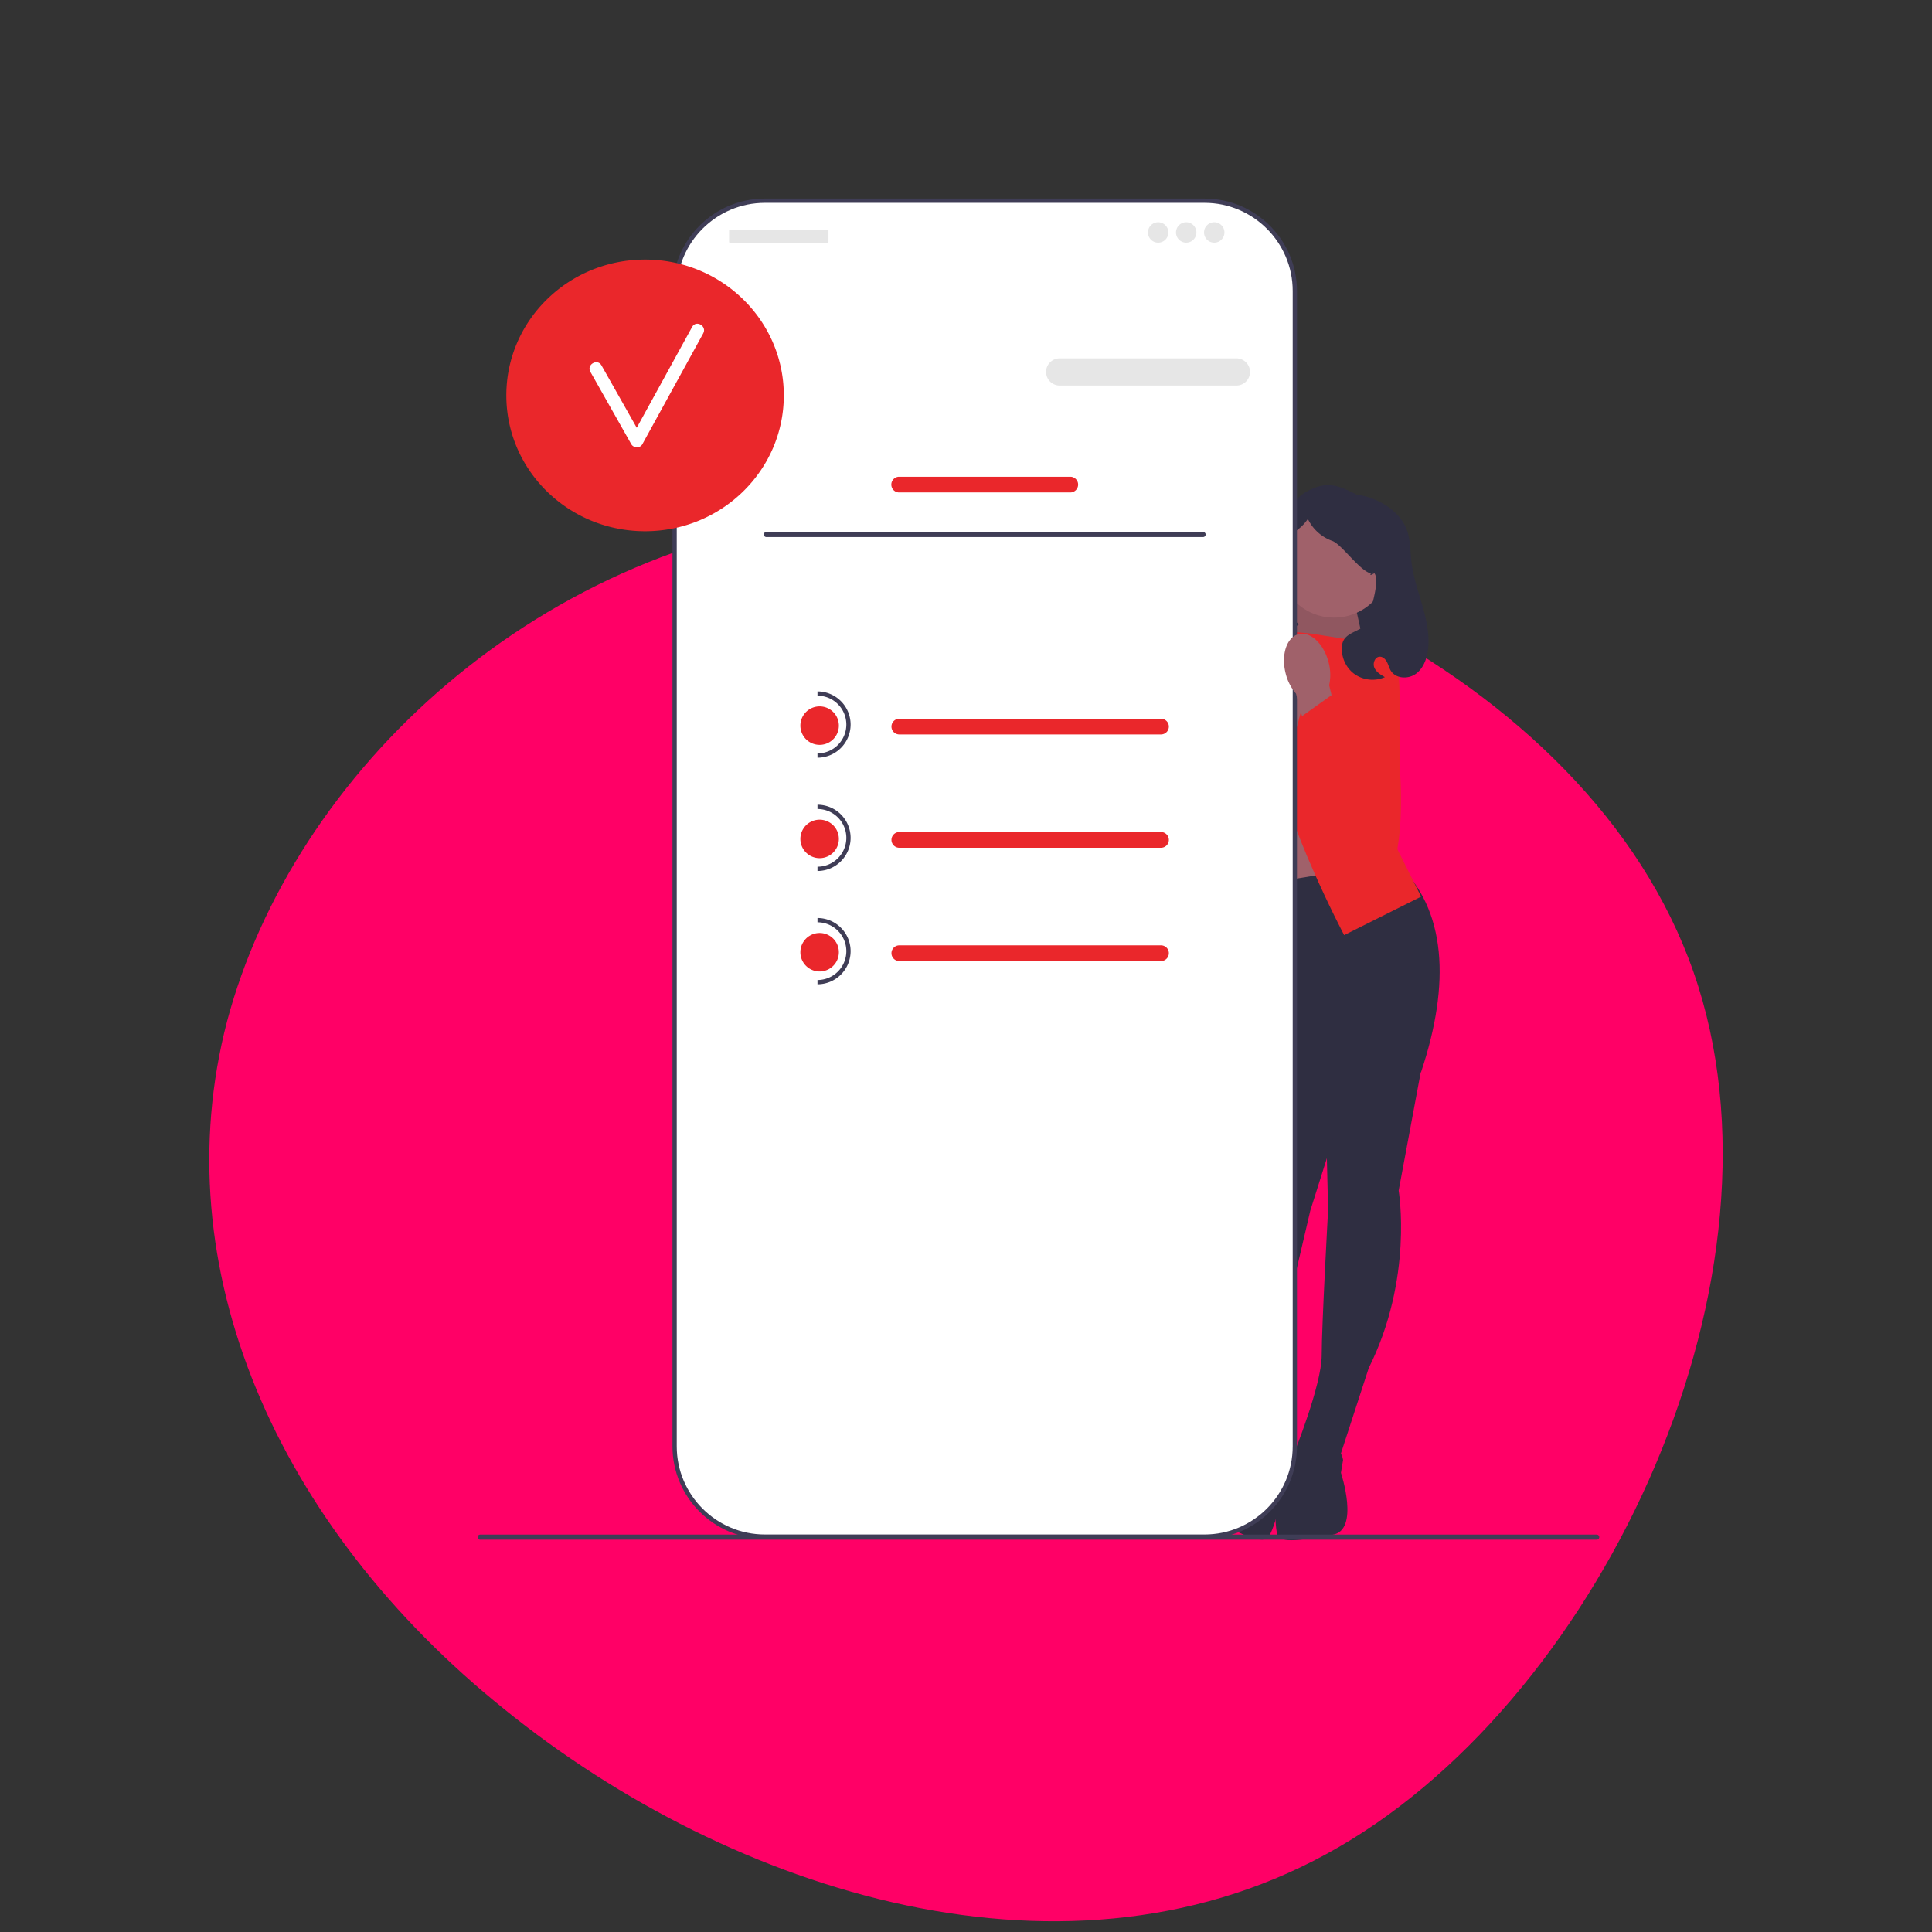 <svg xmlns="http://www.w3.org/2000/svg" fill="none" viewBox="0 0 360 360">
  <rect x="0" y="0" width="360" height="360" fill="#333333" stroke="none"/>
  <path fill="#F06" d="M315.579 181.176c19.585 56.16-16.525 134.297-66.1 162.987-49.881 28.996-113.227 8.547-155.458-25.638-42.536-34.185-63.651-82.41-51.717-128.193 12.241-46.088 57.838-90.039 118.123-94.923 60.592-4.578 135.566 29.606 155.152 85.767Z"/>
  <path fill="#2F2E41" d="M256.627 123.38h-20.619v-6.789c0-11.38 9.239-20.62 20.619-20.62v27.409Z"/>
  <path fill="#A0616A" d="m252.057 110.706 3.545 15.946-20.774-3.45 8.465-15.081 8.764 2.585Z"/>
  <path fill="#000" d="m252.057 110.706 3.545 15.946-20.774-3.45 8.465-15.081 8.764 2.585Z" opacity=".1"/>
  <path fill="#A0616A" d="M232.139 174.248h19.918V144.77h-19.918v29.478Z"/>
  <path fill="#2F2E41" d="m265.003 198.349-4.382 23.502s2.789 16.333-5.576 33.064l-5.577 17.129-8.365-1.195s5.178-12.747 5.178-18.324c0-5.577 1.195-27.088 1.195-27.088l-.597-24.546 18.124-2.542Z"/>
  <path fill="#2F2E41" d="M239.907 270.451s9.56-3.586 10.357 1.593l-.398 2.39s3.585 10.756-1.594 11.552c-5.178.797-9.958 1.992-10.357-.398-.398-2.39-.392-5.374.601-7.467.993-2.094 1.391-7.67 1.391-7.67ZM234.848 194.703l-2.327 23.794s-7.221 14.913-3.838 33.31l.593 18.004 8.367 1.179s-1.429-13.685.122-19.042c1.551-5.356 6.386-26.351 6.386-26.351l7.4-23.412-16.703-7.482Z"/>
  <path fill="#2F2E41" d="M238.902 270.94s-8.186-6.103-10.392-1.35l-.282 2.406s-6.434 9.335-1.682 11.54c4.753 2.206 9.012 4.683 10.059 2.498 1.048-2.185 1.871-5.053 1.5-7.34s.797-7.754.797-7.754ZM260.223 160.704c9.369 8.743 10.064 22.576 4.581 39.039 0 0-17.527 11.95-30.274-3.187l-6.374-30.673 32.067-5.179Z"/>
  <path fill="#EA272B" d="m244.488 118.08 9.959 1.594-.797 25.096 11.154 22.308-14.34 7.17s-11.154-21.113-13.146-34.258c-1.991-13.146-.796-22.706-.796-22.706l7.966.796Z"/>
  <path fill="#EA272B" d="m236.92 118.877-9.959 1.593.797 25.097-2.39 23.104 5.577 6.374s11.153-21.113 13.145-34.259c1.992-13.145.797-22.706.797-22.706l-7.967.797ZM248.87 119.475l2.191-.598s7.768-.996 8.963 2.191c1.195 3.187.796 21.909.796 21.909s2.056 22.979-5.943 23.241c-7.999.262-6.405-18.859-6.405-18.859l.398-27.884Z"/>
  <path fill="#A0616A" d="M248.581 115.082c5.693 0 10.309-4.616 10.309-10.31 0-5.694-4.616-10.31-10.309-10.31-5.694 0-10.31 4.617-10.31 10.31 0 5.694 4.616 10.31 10.31 10.31Z"/>
  <path fill="#EA272B" d="m235.725 120.271-2.191-.597s-7.768-.996-8.963 2.191c-1.195 3.186-.797 21.909-.797 21.909s-2.055 22.979 5.944 23.241c7.999.262 6.405-18.859 6.405-18.859l-.398-27.885Z"/>
  <path fill="#A0616A" d="M242.625 118.961c-2.212-.561-4.719 1.802-5.601 5.278a8.969 8.969 0 0 0-.101 4.237l-.95 3.952-.07-.004-7.496 17.666c-1.743 4.108-1.559 8.824.664 12.693 1.322 2.301 3.058 3.849 5.097 2.269 3.382-2.621 5.591-17.627 6.6-26.247l2.332-8.762a8.967 8.967 0 0 0 1.932-3.773c.883-3.475-.195-6.747-2.407-7.309Z"/>
  <path fill="#2F2E41" d="M228.843 113.113c.525-1.594 1.56-2.99 2.023-4.604.615-2.142 1.924 2.61 2.052.385.243-4.229 6.697-15.108 10.382-17.197 3.685-2.09 5.801-1.46 9.555.502 0 0 1.823.116 4.091 1.237 2.269 1.12 4.311 2.913 5.193 5.285.7 1.879.622 3.943.856 5.935.651 5.549 3.762 10.827 3.094 16.374-.208 1.73-.866 3.52-2.281 4.538-1.415 1.018-3.701.907-4.633-.566-.317-.503-.452-1.1-.724-1.629-.273-.528-.765-1.021-1.359-1.005-.894.025-1.349 1.224-.997 2.046.353.822 1.181 1.318 1.959 1.759-1.852.833-4.15.574-5.769-.652-1.62-1.225-2.494-3.365-2.196-5.374.42-2.83 4.544-2.245 5.029-5.065.354-2.053 1.596-5.488 1.258-7.544-.339-2.055-1.963.434-.252-.754-1.883.908-5.91-5.302-7.881-5.997a8.053 8.053 0 0 1-4.539-4.09c-2.091 3.03-3.93 2.207-4.679 5.812-.748 3.605-.056 11.795 3.027 13.808a7.858 7.858 0 0 0-2.796 3.423c-.328.78-.541 1.633-1.085 2.281-1.04 1.238-2.96 1.313-4.49.793a7.797 7.797 0 0 1-4.414-3.856 7.797 7.797 0 0 1-.424-5.845Z"/>
  <path fill="#3F3D56" d="M89 286.423c0 .263.211.474.474.474h208.052a.473.473 0 1 0 0-.948H89.474a.473.473 0 0 0-.474.474Z"/>
  <path fill="#fff" d="M224.453 37.398h-81.928c-9.29 0-16.822 7.532-16.822 16.823v215.283c0 9.291 7.532 16.823 16.822 16.823h81.928c9.29 0 16.822-7.532 16.822-16.823V54.221c0-9.291-7.532-16.823-16.822-16.823Z"/>
  <path fill="#3F3D56" d="M224.452 286.725h-81.927c-9.495 0-17.22-7.725-17.22-17.221V54.221c0-9.496 7.725-17.221 17.22-17.221h81.927c9.496 0 17.221 7.725 17.221 17.22v215.284c0 9.496-7.725 17.221-17.221 17.221ZM142.525 37.797c-9.056 0-16.424 7.367-16.424 16.424v215.283c0 9.056 7.368 16.424 16.424 16.424h81.927c9.057 0 16.424-7.368 16.424-16.424V54.221c0-9.056-7.367-16.424-16.424-16.424h-81.927ZM118.933 74.67c-.719 0-1.304.586-1.304 1.305V86.41c0 .719.585 1.304 1.304 1.304.719 0 1.304-.585 1.304-1.304V75.975c0-.72-.585-1.304-1.304-1.304Z"/>
  <path fill="#E6E6E6" d="M230.387 71.84h-32.931a2.536 2.536 0 0 1-2.533-2.533 2.536 2.536 0 0 1 2.533-2.533h32.931a2.536 2.536 0 0 1 2.533 2.533 2.536 2.536 0 0 1-2.533 2.534Z"/>
  <path fill="#EA272B" d="M199.494 91.761h-32.01a1.465 1.465 0 0 1 0-2.927h32.01a1.465 1.465 0 0 1 0 2.927ZM120.199 98.984c14.278 0 25.853-11.33 25.853-25.308 0-13.977-11.575-25.308-25.853-25.308-14.277 0-25.852 11.331-25.852 25.308 0 13.978 11.575 25.308 25.852 25.308Z"/>
  <path fill="#fff" d="m128.974 60.91-10.326 18.803c-2.193-3.876-4.375-7.759-6.574-11.632-.759-1.337-2.825-.134-2.064 1.207 2.55 4.489 5.072 8.993 7.621 13.483.436.767 1.633.785 2.064 0l11.342-20.654c.741-1.349-1.322-2.556-2.063-1.206Z"/>
  <path fill="#E6E6E6" d="M154.251 42.839h-18.275a.123.123 0 0 0-.123.124v2.127c0 .068.055.124.123.124h18.275a.123.123 0 0 0 .124-.124v-2.127a.123.123 0 0 0-.124-.124ZM215.808 45.214a1.9 1.9 0 1 0 0-3.8 1.9 1.9 0 0 0 0 3.8ZM221.032 45.214a1.9 1.9 0 1 0 0-3.8 1.9 1.9 0 0 0 0 3.8ZM226.256 45.214a1.9 1.9 0 1 0 0-3.8 1.9 1.9 0 0 0 0 3.8Z"/>
  <path fill="#3F3D56" d="M142.326 99.596c0 .263.211.474.474.474h81.378a.473.473 0 0 0 .474-.474.473.473 0 0 0-.474-.474H142.8a.473.473 0 0 0-.474.474Z"/>
  <path fill="#EA272B" d="M216.374 136.854h-48.837a1.464 1.464 0 0 1 0-2.927h48.837a1.464 1.464 0 0 1 0 2.927ZM216.374 157.967h-48.837a1.464 1.464 0 0 1 0-2.927h48.837a1.464 1.464 0 0 1 0 2.927ZM216.374 179.079h-48.837a1.464 1.464 0 0 1 0-2.927h48.837a1.464 1.464 0 0 1 0 2.927ZM152.725 138.795a3.585 3.585 0 1 0 0-7.17 3.585 3.585 0 0 0 0 7.17Z"/>
  <path fill="#3F3D56" d="M152.327 141.185v-.797a5.383 5.383 0 0 0 5.377-5.378 5.383 5.383 0 0 0-5.377-5.377v-.797a6.181 6.181 0 0 1 6.174 6.174 6.182 6.182 0 0 1-6.174 6.175Z"/>
  <path fill="#EA272B" d="M152.725 159.907a3.585 3.585 0 1 0 0-7.17 3.585 3.585 0 0 0 0 7.17Z"/>
  <path fill="#3F3D56" d="M152.327 162.298v-.797a5.383 5.383 0 0 0 5.377-5.378 5.384 5.384 0 0 0-5.377-5.378v-.796a6.18 6.18 0 0 1 6.174 6.174 6.182 6.182 0 0 1-6.174 6.175Z"/>
  <path fill="#EA272B" d="M152.725 181.02a3.585 3.585 0 1 0 0-7.17 3.585 3.585 0 0 0 0 7.17Z"/>
  <path fill="#3F3D56" d="M152.327 183.41v-.796a5.384 5.384 0 0 0 5.377-5.378 5.383 5.383 0 0 0-5.377-5.378v-.797a6.182 6.182 0 0 1 6.174 6.175 6.181 6.181 0 0 1-6.174 6.174Z"/>
  <path fill="#A0616A" d="M241.97 118.165c2.211-.561 4.719 1.801 5.601 5.277a8.981 8.981 0 0 1 .101 4.237l.95 3.952.07-.004 7.496 17.667c1.743 4.107 1.559 8.823-.664 12.692-1.323 2.302-3.059 3.849-5.097 2.269-3.382-2.62-5.591-17.626-6.6-26.246l-2.332-8.763a8.969 8.969 0 0 1-1.933-3.773c-.882-3.475.196-6.747 2.408-7.308Z"/>
  <path fill="#EA272B" d="m250.485 127.846-8.387 5.961 4.193 26.409 5.26 6.802 6.126-2.119 1.791-12.484-2.108-12.073-6.875-12.496Z"/>
</svg>